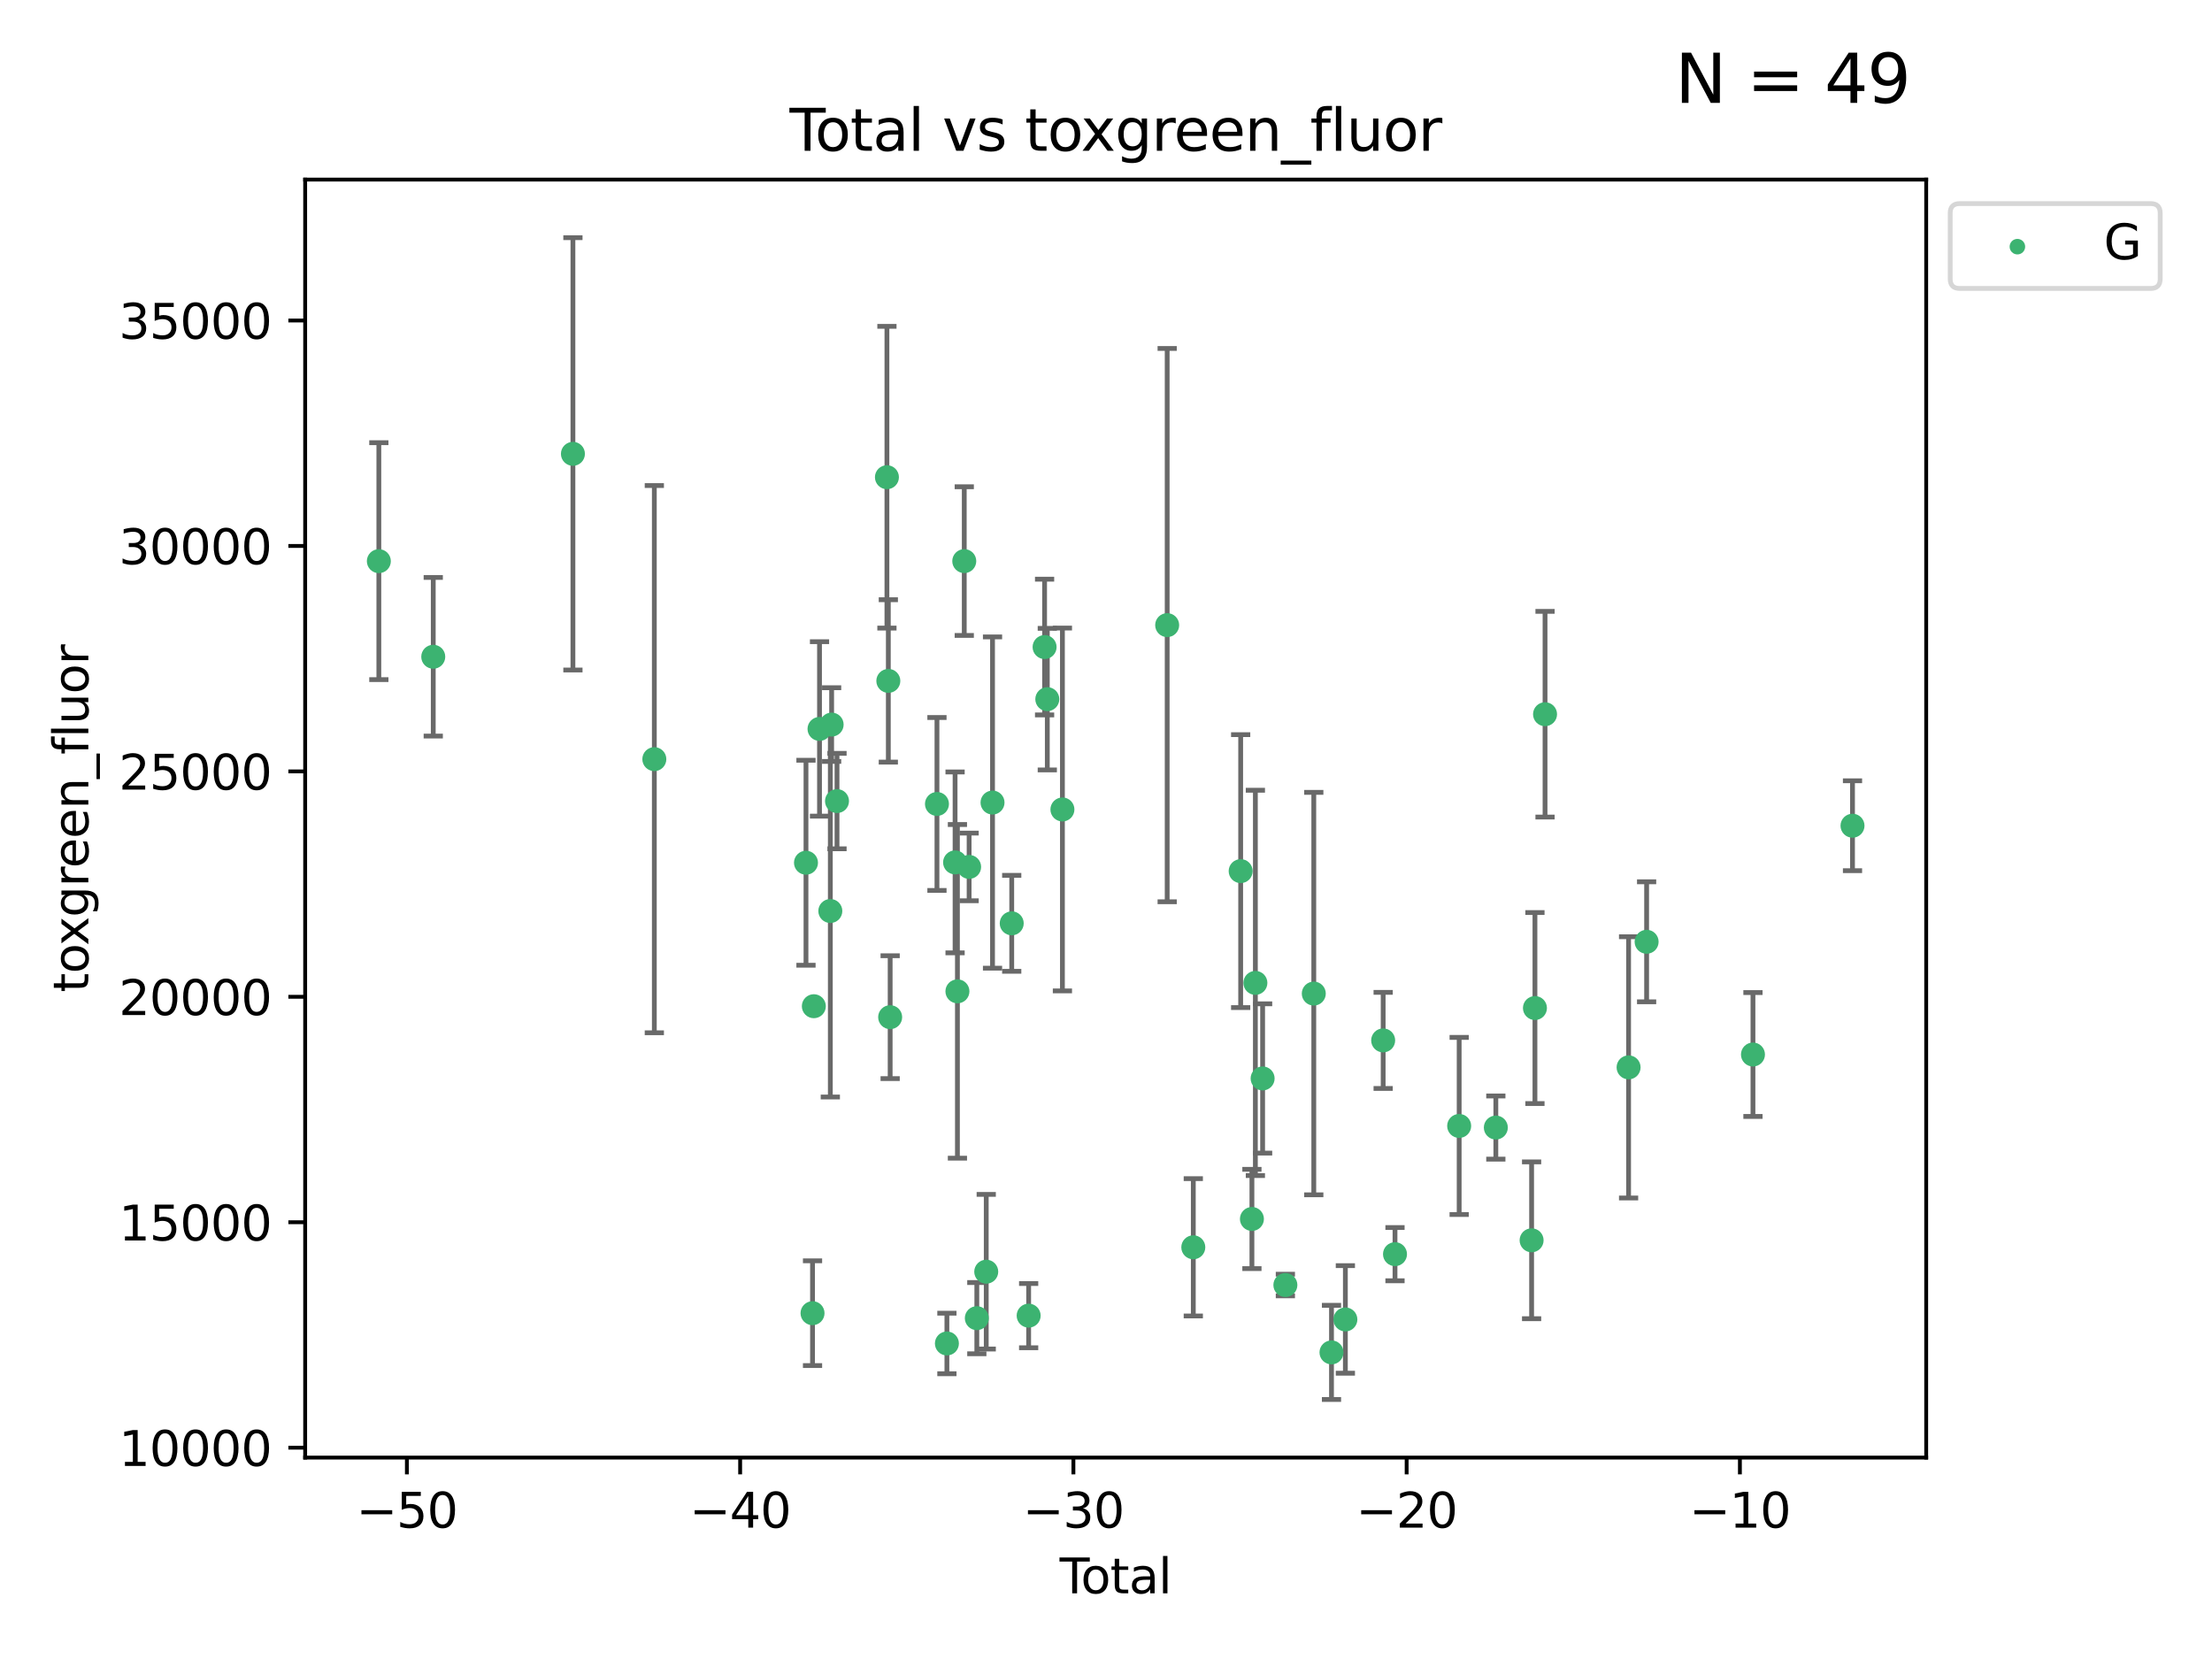 <?xml version="1.0" encoding="utf-8" standalone="no"?>
<!DOCTYPE svg PUBLIC "-//W3C//DTD SVG 1.1//EN"
  "http://www.w3.org/Graphics/SVG/1.1/DTD/svg11.dtd">
<svg xmlns:xlink="http://www.w3.org/1999/xlink" width="460.8pt" height="345.6pt" viewBox="0 0 460.8 345.6" xmlns="http://www.w3.org/2000/svg" version="1.1">
 <defs>
  <style type="text/css">*{stroke-linejoin: round; stroke-linecap: butt}</style>
 </defs>
 <g id="figure_1">
  <g id="patch_1">
   <path d="M 0 345.6 
L 460.8 345.6 
L 460.8 0 
L 0 0 
z
" style="fill: #ffffff"/>
  </g>
  <g id="axes_1">
   <g id="patch_2">
    <path d="M 63.571 303.64 
L 401.26 303.64 
L 401.26 37.411 
L 63.571 37.411 
z
" style="fill: #ffffff"/>
   </g>
   <g id="PathCollection_1">
    <defs>
     <path id="macaab0a889" d="M 0 1.118 
C 0.297 1.118 0.581 1 0.791 0.791 
C 1 0.581 1.118 0.297 1.118 0 
C 1.118 -0.297 1 -0.581 0.791 -0.791 
C 0.581 -1 0.297 -1.118 0 -1.118 
C -0.297 -1.118 -0.581 -1 -0.791 -0.791 
C -1 -0.581 -1.118 -0.297 -1.118 0 
C -1.118 0.297 -1 0.581 -0.791 0.791 
C -0.581 1 -0.297 1.118 0 1.118 
z
" style="stroke: #3cb371"/>
    </defs>
    <g clip-path="url(#p0c67e38463)">
     <use xlink:href="#macaab0a889" x="78.921" y="116.899" style="fill: #3cb371; stroke: #3cb371"/>
     <use xlink:href="#macaab0a889" x="90.255" y="136.814" style="fill: #3cb371; stroke: #3cb371"/>
     <use xlink:href="#macaab0a889" x="119.35" y="94.542" style="fill: #3cb371; stroke: #3cb371"/>
     <use xlink:href="#macaab0a889" x="136.309" y="158.144" style="fill: #3cb371; stroke: #3cb371"/>
     <use xlink:href="#macaab0a889" x="167.902" y="179.722" style="fill: #3cb371; stroke: #3cb371"/>
     <use xlink:href="#macaab0a889" x="169.265" y="273.561" style="fill: #3cb371; stroke: #3cb371"/>
     <use xlink:href="#macaab0a889" x="169.538" y="209.612" style="fill: #3cb371; stroke: #3cb371"/>
     <use xlink:href="#macaab0a889" x="170.721" y="151.848" style="fill: #3cb371; stroke: #3cb371"/>
     <use xlink:href="#macaab0a889" x="172.971" y="189.78" style="fill: #3cb371; stroke: #3cb371"/>
     <use xlink:href="#macaab0a889" x="173.244" y="150.945" style="fill: #3cb371; stroke: #3cb371"/>
     <use xlink:href="#macaab0a889" x="174.365" y="166.879" style="fill: #3cb371; stroke: #3cb371"/>
     <use xlink:href="#macaab0a889" x="184.763" y="99.411" style="fill: #3cb371; stroke: #3cb371"/>
     <use xlink:href="#macaab0a889" x="185.056" y="141.845" style="fill: #3cb371; stroke: #3cb371"/>
     <use xlink:href="#macaab0a889" x="185.436" y="211.895" style="fill: #3cb371; stroke: #3cb371"/>
     <use xlink:href="#macaab0a889" x="195.186" y="167.48" style="fill: #3cb371; stroke: #3cb371"/>
     <use xlink:href="#macaab0a889" x="197.257" y="279.869" style="fill: #3cb371; stroke: #3cb371"/>
     <use xlink:href="#macaab0a889" x="198.96" y="179.653" style="fill: #3cb371; stroke: #3cb371"/>
     <use xlink:href="#macaab0a889" x="199.45" y="206.514" style="fill: #3cb371; stroke: #3cb371"/>
     <use xlink:href="#macaab0a889" x="200.874" y="116.889" style="fill: #3cb371; stroke: #3cb371"/>
     <use xlink:href="#macaab0a889" x="201.885" y="180.594" style="fill: #3cb371; stroke: #3cb371"/>
     <use xlink:href="#macaab0a889" x="203.49" y="274.596" style="fill: #3cb371; stroke: #3cb371"/>
     <use xlink:href="#macaab0a889" x="205.451" y="264.919" style="fill: #3cb371; stroke: #3cb371"/>
     <use xlink:href="#macaab0a889" x="206.761" y="167.187" style="fill: #3cb371; stroke: #3cb371"/>
     <use xlink:href="#macaab0a889" x="210.761" y="192.347" style="fill: #3cb371; stroke: #3cb371"/>
     <use xlink:href="#macaab0a889" x="214.287" y="274.072" style="fill: #3cb371; stroke: #3cb371"/>
     <use xlink:href="#macaab0a889" x="217.607" y="134.792" style="fill: #3cb371; stroke: #3cb371"/>
     <use xlink:href="#macaab0a889" x="218.173" y="145.647" style="fill: #3cb371; stroke: #3cb371"/>
     <use xlink:href="#macaab0a889" x="221.321" y="168.626" style="fill: #3cb371; stroke: #3cb371"/>
     <use xlink:href="#macaab0a889" x="243.144" y="130.224" style="fill: #3cb371; stroke: #3cb371"/>
     <use xlink:href="#macaab0a889" x="248.587" y="259.833" style="fill: #3cb371; stroke: #3cb371"/>
     <use xlink:href="#macaab0a889" x="258.454" y="181.47" style="fill: #3cb371; stroke: #3cb371"/>
     <use xlink:href="#macaab0a889" x="260.798" y="253.934" style="fill: #3cb371; stroke: #3cb371"/>
     <use xlink:href="#macaab0a889" x="261.519" y="204.756" style="fill: #3cb371; stroke: #3cb371"/>
     <use xlink:href="#macaab0a889" x="263.027" y="224.66" style="fill: #3cb371; stroke: #3cb371"/>
     <use xlink:href="#macaab0a889" x="267.767" y="267.696" style="fill: #3cb371; stroke: #3cb371"/>
     <use xlink:href="#macaab0a889" x="273.686" y="206.981" style="fill: #3cb371; stroke: #3cb371"/>
     <use xlink:href="#macaab0a889" x="277.374" y="281.73" style="fill: #3cb371; stroke: #3cb371"/>
     <use xlink:href="#macaab0a889" x="280.265" y="274.864" style="fill: #3cb371; stroke: #3cb371"/>
     <use xlink:href="#macaab0a889" x="288.138" y="216.733" style="fill: #3cb371; stroke: #3cb371"/>
     <use xlink:href="#macaab0a889" x="290.604" y="261.263" style="fill: #3cb371; stroke: #3cb371"/>
     <use xlink:href="#macaab0a889" x="303.971" y="234.556" style="fill: #3cb371; stroke: #3cb371"/>
     <use xlink:href="#macaab0a889" x="311.61" y="234.891" style="fill: #3cb371; stroke: #3cb371"/>
     <use xlink:href="#macaab0a889" x="319.061" y="258.378" style="fill: #3cb371; stroke: #3cb371"/>
     <use xlink:href="#macaab0a889" x="319.757" y="209.993" style="fill: #3cb371; stroke: #3cb371"/>
     <use xlink:href="#macaab0a889" x="321.86" y="148.784" style="fill: #3cb371; stroke: #3cb371"/>
     <use xlink:href="#macaab0a889" x="339.265" y="222.351" style="fill: #3cb371; stroke: #3cb371"/>
     <use xlink:href="#macaab0a889" x="343.02" y="196.191" style="fill: #3cb371; stroke: #3cb371"/>
     <use xlink:href="#macaab0a889" x="365.174" y="219.674" style="fill: #3cb371; stroke: #3cb371"/>
     <use xlink:href="#macaab0a889" x="385.911" y="172.012" style="fill: #3cb371; stroke: #3cb371"/>
    </g>
   </g>
   <g id="matplotlib.axis_1">
    <g id="xtick_1">
     <g id="line2d_1">
      <defs>
       <path id="m295e59f028" d="M 0 0 
L 0 3.5 
" style="stroke: #000000; stroke-width: 0.8"/>
      </defs>
      <g>
       <use xlink:href="#m295e59f028" x="84.763" y="303.64" style="stroke: #000000; stroke-width: 0.8"/>
      </g>
     </g>
     <g id="text_1">
      <!-- −50 -->
      <g transform="translate(74.211 318.238)scale(0.1 -0.1)">
       <defs>
        <path id="DejaVuSans-2212" d="M 678 2272 
L 4684 2272 
L 4684 1741 
L 678 1741 
L 678 2272 
z
" transform="scale(0.016)"/>
        <path id="DejaVuSans-35" d="M 691 4666 
L 3169 4666 
L 3169 4134 
L 1269 4134 
L 1269 2991 
Q 1406 3038 1543 3061 
Q 1681 3084 1819 3084 
Q 2600 3084 3056 2656 
Q 3513 2228 3513 1497 
Q 3513 744 3044 326 
Q 2575 -91 1722 -91 
Q 1428 -91 1123 -41 
Q 819 9 494 109 
L 494 744 
Q 775 591 1075 516 
Q 1375 441 1709 441 
Q 2250 441 2565 725 
Q 2881 1009 2881 1497 
Q 2881 1984 2565 2268 
Q 2250 2553 1709 2553 
Q 1456 2553 1204 2497 
Q 953 2441 691 2322 
L 691 4666 
z
" transform="scale(0.016)"/>
        <path id="DejaVuSans-30" d="M 2034 4250 
Q 1547 4250 1301 3770 
Q 1056 3291 1056 2328 
Q 1056 1369 1301 889 
Q 1547 409 2034 409 
Q 2525 409 2770 889 
Q 3016 1369 3016 2328 
Q 3016 3291 2770 3770 
Q 2525 4250 2034 4250 
z
M 2034 4750 
Q 2819 4750 3233 4129 
Q 3647 3509 3647 2328 
Q 3647 1150 3233 529 
Q 2819 -91 2034 -91 
Q 1250 -91 836 529 
Q 422 1150 422 2328 
Q 422 3509 836 4129 
Q 1250 4750 2034 4750 
z
" transform="scale(0.016)"/>
       </defs>
       <use xlink:href="#DejaVuSans-2212"/>
       <use xlink:href="#DejaVuSans-35" x="83.789"/>
       <use xlink:href="#DejaVuSans-30" x="147.412"/>
      </g>
     </g>
    </g>
    <g id="xtick_2">
     <g id="line2d_2">
      <g>
       <use xlink:href="#m295e59f028" x="154.186" y="303.64" style="stroke: #000000; stroke-width: 0.8"/>
      </g>
     </g>
     <g id="text_2">
      <!-- −40 -->
      <g transform="translate(143.633 318.238)scale(0.1 -0.1)">
       <defs>
        <path id="DejaVuSans-34" d="M 2419 4116 
L 825 1625 
L 2419 1625 
L 2419 4116 
z
M 2253 4666 
L 3047 4666 
L 3047 1625 
L 3713 1625 
L 3713 1100 
L 3047 1100 
L 3047 0 
L 2419 0 
L 2419 1100 
L 313 1100 
L 313 1709 
L 2253 4666 
z
" transform="scale(0.016)"/>
       </defs>
       <use xlink:href="#DejaVuSans-2212"/>
       <use xlink:href="#DejaVuSans-34" x="83.789"/>
       <use xlink:href="#DejaVuSans-30" x="147.412"/>
      </g>
     </g>
    </g>
    <g id="xtick_3">
     <g id="line2d_3">
      <g>
       <use xlink:href="#m295e59f028" x="223.608" y="303.64" style="stroke: #000000; stroke-width: 0.8"/>
      </g>
     </g>
     <g id="text_3">
      <!-- −30 -->
      <g transform="translate(213.056 318.238)scale(0.1 -0.1)">
       <defs>
        <path id="DejaVuSans-33" d="M 2597 2516 
Q 3050 2419 3304 2112 
Q 3559 1806 3559 1356 
Q 3559 666 3084 287 
Q 2609 -91 1734 -91 
Q 1441 -91 1130 -33 
Q 819 25 488 141 
L 488 750 
Q 750 597 1062 519 
Q 1375 441 1716 441 
Q 2309 441 2620 675 
Q 2931 909 2931 1356 
Q 2931 1769 2642 2001 
Q 2353 2234 1838 2234 
L 1294 2234 
L 1294 2753 
L 1863 2753 
Q 2328 2753 2575 2939 
Q 2822 3125 2822 3475 
Q 2822 3834 2567 4026 
Q 2313 4219 1838 4219 
Q 1578 4219 1281 4162 
Q 984 4106 628 3988 
L 628 4550 
Q 988 4650 1302 4700 
Q 1616 4750 1894 4750 
Q 2613 4750 3031 4423 
Q 3450 4097 3450 3541 
Q 3450 3153 3228 2886 
Q 3006 2619 2597 2516 
z
" transform="scale(0.016)"/>
       </defs>
       <use xlink:href="#DejaVuSans-2212"/>
       <use xlink:href="#DejaVuSans-33" x="83.789"/>
       <use xlink:href="#DejaVuSans-30" x="147.412"/>
      </g>
     </g>
    </g>
    <g id="xtick_4">
     <g id="line2d_4">
      <g>
       <use xlink:href="#m295e59f028" x="293.031" y="303.64" style="stroke: #000000; stroke-width: 0.8"/>
      </g>
     </g>
     <g id="text_4">
      <!-- −20 -->
      <g transform="translate(282.478 318.238)scale(0.1 -0.1)">
       <defs>
        <path id="DejaVuSans-32" d="M 1228 531 
L 3431 531 
L 3431 0 
L 469 0 
L 469 531 
Q 828 903 1448 1529 
Q 2069 2156 2228 2338 
Q 2531 2678 2651 2914 
Q 2772 3150 2772 3378 
Q 2772 3750 2511 3984 
Q 2250 4219 1831 4219 
Q 1534 4219 1204 4116 
Q 875 4013 500 3803 
L 500 4441 
Q 881 4594 1212 4672 
Q 1544 4750 1819 4750 
Q 2544 4750 2975 4387 
Q 3406 4025 3406 3419 
Q 3406 3131 3298 2873 
Q 3191 2616 2906 2266 
Q 2828 2175 2409 1742 
Q 1991 1309 1228 531 
z
" transform="scale(0.016)"/>
       </defs>
       <use xlink:href="#DejaVuSans-2212"/>
       <use xlink:href="#DejaVuSans-32" x="83.789"/>
       <use xlink:href="#DejaVuSans-30" x="147.412"/>
      </g>
     </g>
    </g>
    <g id="xtick_5">
     <g id="line2d_5">
      <g>
       <use xlink:href="#m295e59f028" x="362.453" y="303.64" style="stroke: #000000; stroke-width: 0.8"/>
      </g>
     </g>
     <g id="text_5">
      <!-- −10 -->
      <g transform="translate(351.901 318.238)scale(0.1 -0.1)">
       <defs>
        <path id="DejaVuSans-31" d="M 794 531 
L 1825 531 
L 1825 4091 
L 703 3866 
L 703 4441 
L 1819 4666 
L 2450 4666 
L 2450 531 
L 3481 531 
L 3481 0 
L 794 0 
L 794 531 
z
" transform="scale(0.016)"/>
       </defs>
       <use xlink:href="#DejaVuSans-2212"/>
       <use xlink:href="#DejaVuSans-31" x="83.789"/>
       <use xlink:href="#DejaVuSans-30" x="147.412"/>
      </g>
     </g>
    </g>
    <g id="text_6">
     <!-- Total -->
     <g transform="translate(220.739 331.917)scale(0.1 -0.1)">
      <defs>
       <path id="DejaVuSans-54" d="M -19 4666 
L 3928 4666 
L 3928 4134 
L 2272 4134 
L 2272 0 
L 1638 0 
L 1638 4134 
L -19 4134 
L -19 4666 
z
" transform="scale(0.016)"/>
       <path id="DejaVuSans-6f" d="M 1959 3097 
Q 1497 3097 1228 2736 
Q 959 2375 959 1747 
Q 959 1119 1226 758 
Q 1494 397 1959 397 
Q 2419 397 2687 759 
Q 2956 1122 2956 1747 
Q 2956 2369 2687 2733 
Q 2419 3097 1959 3097 
z
M 1959 3584 
Q 2709 3584 3137 3096 
Q 3566 2609 3566 1747 
Q 3566 888 3137 398 
Q 2709 -91 1959 -91 
Q 1206 -91 779 398 
Q 353 888 353 1747 
Q 353 2609 779 3096 
Q 1206 3584 1959 3584 
z
" transform="scale(0.016)"/>
       <path id="DejaVuSans-74" d="M 1172 4494 
L 1172 3500 
L 2356 3500 
L 2356 3053 
L 1172 3053 
L 1172 1153 
Q 1172 725 1289 603 
Q 1406 481 1766 481 
L 2356 481 
L 2356 0 
L 1766 0 
Q 1100 0 847 248 
Q 594 497 594 1153 
L 594 3053 
L 172 3053 
L 172 3500 
L 594 3500 
L 594 4494 
L 1172 4494 
z
" transform="scale(0.016)"/>
       <path id="DejaVuSans-61" d="M 2194 1759 
Q 1497 1759 1228 1600 
Q 959 1441 959 1056 
Q 959 750 1161 570 
Q 1363 391 1709 391 
Q 2188 391 2477 730 
Q 2766 1069 2766 1631 
L 2766 1759 
L 2194 1759 
z
M 3341 1997 
L 3341 0 
L 2766 0 
L 2766 531 
Q 2569 213 2275 61 
Q 1981 -91 1556 -91 
Q 1019 -91 701 211 
Q 384 513 384 1019 
Q 384 1609 779 1909 
Q 1175 2209 1959 2209 
L 2766 2209 
L 2766 2266 
Q 2766 2663 2505 2880 
Q 2244 3097 1772 3097 
Q 1472 3097 1187 3025 
Q 903 2953 641 2809 
L 641 3341 
Q 956 3463 1253 3523 
Q 1550 3584 1831 3584 
Q 2591 3584 2966 3190 
Q 3341 2797 3341 1997 
z
" transform="scale(0.016)"/>
       <path id="DejaVuSans-6c" d="M 603 4863 
L 1178 4863 
L 1178 0 
L 603 0 
L 603 4863 
z
" transform="scale(0.016)"/>
      </defs>
      <use xlink:href="#DejaVuSans-54"/>
      <use xlink:href="#DejaVuSans-6f" x="44.084"/>
      <use xlink:href="#DejaVuSans-74" x="105.266"/>
      <use xlink:href="#DejaVuSans-61" x="144.475"/>
      <use xlink:href="#DejaVuSans-6c" x="205.754"/>
     </g>
    </g>
   </g>
   <g id="matplotlib.axis_2">
    <g id="ytick_1">
     <g id="line2d_6">
      <defs>
       <path id="m4274d970c7" d="M 0 0 
L -3.5 0 
" style="stroke: #000000; stroke-width: 0.8"/>
      </defs>
      <g>
       <use xlink:href="#m4274d970c7" x="63.571" y="301.578" style="stroke: #000000; stroke-width: 0.8"/>
      </g>
     </g>
     <g id="text_7">
      <!-- 10000 -->
      <g transform="translate(24.759 305.377)scale(0.1 -0.1)">
       <use xlink:href="#DejaVuSans-31"/>
       <use xlink:href="#DejaVuSans-30" x="63.623"/>
       <use xlink:href="#DejaVuSans-30" x="127.246"/>
       <use xlink:href="#DejaVuSans-30" x="190.869"/>
       <use xlink:href="#DejaVuSans-30" x="254.492"/>
      </g>
     </g>
    </g>
    <g id="ytick_2">
     <g id="line2d_7">
      <g>
       <use xlink:href="#m4274d970c7" x="63.571" y="254.616" style="stroke: #000000; stroke-width: 0.8"/>
      </g>
     </g>
     <g id="text_8">
      <!-- 15000 -->
      <g transform="translate(24.759 258.415)scale(0.1 -0.1)">
       <use xlink:href="#DejaVuSans-31"/>
       <use xlink:href="#DejaVuSans-35" x="63.623"/>
       <use xlink:href="#DejaVuSans-30" x="127.246"/>
       <use xlink:href="#DejaVuSans-30" x="190.869"/>
       <use xlink:href="#DejaVuSans-30" x="254.492"/>
      </g>
     </g>
    </g>
    <g id="ytick_3">
     <g id="line2d_8">
      <g>
       <use xlink:href="#m4274d970c7" x="63.571" y="207.654" style="stroke: #000000; stroke-width: 0.8"/>
      </g>
     </g>
     <g id="text_9">
      <!-- 20000 -->
      <g transform="translate(24.759 211.453)scale(0.1 -0.1)">
       <use xlink:href="#DejaVuSans-32"/>
       <use xlink:href="#DejaVuSans-30" x="63.623"/>
       <use xlink:href="#DejaVuSans-30" x="127.246"/>
       <use xlink:href="#DejaVuSans-30" x="190.869"/>
       <use xlink:href="#DejaVuSans-30" x="254.492"/>
      </g>
     </g>
    </g>
    <g id="ytick_4">
     <g id="line2d_9">
      <g>
       <use xlink:href="#m4274d970c7" x="63.571" y="160.692" style="stroke: #000000; stroke-width: 0.8"/>
      </g>
     </g>
     <g id="text_10">
      <!-- 25000 -->
      <g transform="translate(24.759 164.491)scale(0.1 -0.1)">
       <use xlink:href="#DejaVuSans-32"/>
       <use xlink:href="#DejaVuSans-35" x="63.623"/>
       <use xlink:href="#DejaVuSans-30" x="127.246"/>
       <use xlink:href="#DejaVuSans-30" x="190.869"/>
       <use xlink:href="#DejaVuSans-30" x="254.492"/>
      </g>
     </g>
    </g>
    <g id="ytick_5">
     <g id="line2d_10">
      <g>
       <use xlink:href="#m4274d970c7" x="63.571" y="113.729" style="stroke: #000000; stroke-width: 0.8"/>
      </g>
     </g>
     <g id="text_11">
      <!-- 30000 -->
      <g transform="translate(24.759 117.529)scale(0.1 -0.1)">
       <use xlink:href="#DejaVuSans-33"/>
       <use xlink:href="#DejaVuSans-30" x="63.623"/>
       <use xlink:href="#DejaVuSans-30" x="127.246"/>
       <use xlink:href="#DejaVuSans-30" x="190.869"/>
       <use xlink:href="#DejaVuSans-30" x="254.492"/>
      </g>
     </g>
    </g>
    <g id="ytick_6">
     <g id="line2d_11">
      <g>
       <use xlink:href="#m4274d970c7" x="63.571" y="66.767" style="stroke: #000000; stroke-width: 0.8"/>
      </g>
     </g>
     <g id="text_12">
      <!-- 35000 -->
      <g transform="translate(24.759 70.567)scale(0.1 -0.1)">
       <use xlink:href="#DejaVuSans-33"/>
       <use xlink:href="#DejaVuSans-35" x="63.623"/>
       <use xlink:href="#DejaVuSans-30" x="127.246"/>
       <use xlink:href="#DejaVuSans-30" x="190.869"/>
       <use xlink:href="#DejaVuSans-30" x="254.492"/>
      </g>
     </g>
    </g>
    <g id="text_13">
     <!-- toxgreen_fluor -->
     <g transform="translate(18.401 206.72)rotate(-90)scale(0.1 -0.1)">
      <defs>
       <path id="DejaVuSans-78" d="M 3513 3500 
L 2247 1797 
L 3578 0 
L 2900 0 
L 1881 1375 
L 863 0 
L 184 0 
L 1544 1831 
L 300 3500 
L 978 3500 
L 1906 2253 
L 2834 3500 
L 3513 3500 
z
" transform="scale(0.016)"/>
       <path id="DejaVuSans-67" d="M 2906 1791 
Q 2906 2416 2648 2759 
Q 2391 3103 1925 3103 
Q 1463 3103 1205 2759 
Q 947 2416 947 1791 
Q 947 1169 1205 825 
Q 1463 481 1925 481 
Q 2391 481 2648 825 
Q 2906 1169 2906 1791 
z
M 3481 434 
Q 3481 -459 3084 -895 
Q 2688 -1331 1869 -1331 
Q 1566 -1331 1297 -1286 
Q 1028 -1241 775 -1147 
L 775 -588 
Q 1028 -725 1275 -790 
Q 1522 -856 1778 -856 
Q 2344 -856 2625 -561 
Q 2906 -266 2906 331 
L 2906 616 
Q 2728 306 2450 153 
Q 2172 0 1784 0 
Q 1141 0 747 490 
Q 353 981 353 1791 
Q 353 2603 747 3093 
Q 1141 3584 1784 3584 
Q 2172 3584 2450 3431 
Q 2728 3278 2906 2969 
L 2906 3500 
L 3481 3500 
L 3481 434 
z
" transform="scale(0.016)"/>
       <path id="DejaVuSans-72" d="M 2631 2963 
Q 2534 3019 2420 3045 
Q 2306 3072 2169 3072 
Q 1681 3072 1420 2755 
Q 1159 2438 1159 1844 
L 1159 0 
L 581 0 
L 581 3500 
L 1159 3500 
L 1159 2956 
Q 1341 3275 1631 3429 
Q 1922 3584 2338 3584 
Q 2397 3584 2469 3576 
Q 2541 3569 2628 3553 
L 2631 2963 
z
" transform="scale(0.016)"/>
       <path id="DejaVuSans-65" d="M 3597 1894 
L 3597 1613 
L 953 1613 
Q 991 1019 1311 708 
Q 1631 397 2203 397 
Q 2534 397 2845 478 
Q 3156 559 3463 722 
L 3463 178 
Q 3153 47 2828 -22 
Q 2503 -91 2169 -91 
Q 1331 -91 842 396 
Q 353 884 353 1716 
Q 353 2575 817 3079 
Q 1281 3584 2069 3584 
Q 2775 3584 3186 3129 
Q 3597 2675 3597 1894 
z
M 3022 2063 
Q 3016 2534 2758 2815 
Q 2500 3097 2075 3097 
Q 1594 3097 1305 2825 
Q 1016 2553 972 2059 
L 3022 2063 
z
" transform="scale(0.016)"/>
       <path id="DejaVuSans-6e" d="M 3513 2113 
L 3513 0 
L 2938 0 
L 2938 2094 
Q 2938 2591 2744 2837 
Q 2550 3084 2163 3084 
Q 1697 3084 1428 2787 
Q 1159 2491 1159 1978 
L 1159 0 
L 581 0 
L 581 3500 
L 1159 3500 
L 1159 2956 
Q 1366 3272 1645 3428 
Q 1925 3584 2291 3584 
Q 2894 3584 3203 3211 
Q 3513 2838 3513 2113 
z
" transform="scale(0.016)"/>
       <path id="DejaVuSans-5f" d="M 3263 -1063 
L 3263 -1509 
L -63 -1509 
L -63 -1063 
L 3263 -1063 
z
" transform="scale(0.016)"/>
       <path id="DejaVuSans-66" d="M 2375 4863 
L 2375 4384 
L 1825 4384 
Q 1516 4384 1395 4259 
Q 1275 4134 1275 3809 
L 1275 3500 
L 2222 3500 
L 2222 3053 
L 1275 3053 
L 1275 0 
L 697 0 
L 697 3053 
L 147 3053 
L 147 3500 
L 697 3500 
L 697 3744 
Q 697 4328 969 4595 
Q 1241 4863 1831 4863 
L 2375 4863 
z
" transform="scale(0.016)"/>
       <path id="DejaVuSans-75" d="M 544 1381 
L 544 3500 
L 1119 3500 
L 1119 1403 
Q 1119 906 1312 657 
Q 1506 409 1894 409 
Q 2359 409 2629 706 
Q 2900 1003 2900 1516 
L 2900 3500 
L 3475 3500 
L 3475 0 
L 2900 0 
L 2900 538 
Q 2691 219 2414 64 
Q 2138 -91 1772 -91 
Q 1169 -91 856 284 
Q 544 659 544 1381 
z
M 1991 3584 
L 1991 3584 
z
" transform="scale(0.016)"/>
      </defs>
      <use xlink:href="#DejaVuSans-74"/>
      <use xlink:href="#DejaVuSans-6f" x="39.209"/>
      <use xlink:href="#DejaVuSans-78" x="97.266"/>
      <use xlink:href="#DejaVuSans-67" x="156.445"/>
      <use xlink:href="#DejaVuSans-72" x="219.922"/>
      <use xlink:href="#DejaVuSans-65" x="258.785"/>
      <use xlink:href="#DejaVuSans-65" x="320.309"/>
      <use xlink:href="#DejaVuSans-6e" x="381.832"/>
      <use xlink:href="#DejaVuSans-5f" x="445.211"/>
      <use xlink:href="#DejaVuSans-66" x="495.211"/>
      <use xlink:href="#DejaVuSans-6c" x="530.416"/>
      <use xlink:href="#DejaVuSans-75" x="558.199"/>
      <use xlink:href="#DejaVuSans-6f" x="621.578"/>
      <use xlink:href="#DejaVuSans-72" x="682.76"/>
     </g>
    </g>
   </g>
   <g id="LineCollection_1">
    <path d="M 78.921 141.575 
L 78.921 92.223 
" clip-path="url(#p0c67e38463)" style="fill: none; stroke: #696969"/>
    <path d="M 90.255 153.333 
L 90.255 120.296 
" clip-path="url(#p0c67e38463)" style="fill: none; stroke: #696969"/>
    <path d="M 119.35 139.571 
L 119.35 49.513 
" clip-path="url(#p0c67e38463)" style="fill: none; stroke: #696969"/>
    <path d="M 136.309 215.141 
L 136.309 101.147 
" clip-path="url(#p0c67e38463)" style="fill: none; stroke: #696969"/>
    <path d="M 167.902 201.075 
L 167.902 158.37 
" clip-path="url(#p0c67e38463)" style="fill: none; stroke: #696969"/>
    <path d="M 169.265 284.47 
L 169.265 262.652 
" clip-path="url(#p0c67e38463)" style="fill: none; stroke: #696969"/>
    <path d="M 169.538 210.254 
L 169.538 208.971 
" clip-path="url(#p0c67e38463)" style="fill: none; stroke: #696969"/>
    <path d="M 170.721 170.018 
L 170.721 133.678 
" clip-path="url(#p0c67e38463)" style="fill: none; stroke: #696969"/>
    <path d="M 172.971 228.527 
L 172.971 151.033 
" clip-path="url(#p0c67e38463)" style="fill: none; stroke: #696969"/>
    <path d="M 173.244 158.623 
L 173.244 143.267 
" clip-path="url(#p0c67e38463)" style="fill: none; stroke: #696969"/>
    <path d="M 174.365 176.822 
L 174.365 156.936 
" clip-path="url(#p0c67e38463)" style="fill: none; stroke: #696969"/>
    <path d="M 184.763 130.843 
L 184.763 67.98 
" clip-path="url(#p0c67e38463)" style="fill: none; stroke: #696969"/>
    <path d="M 185.056 158.76 
L 185.056 124.93 
" clip-path="url(#p0c67e38463)" style="fill: none; stroke: #696969"/>
    <path d="M 185.436 224.693 
L 185.436 199.098 
" clip-path="url(#p0c67e38463)" style="fill: none; stroke: #696969"/>
    <path d="M 195.186 185.49 
L 195.186 149.47 
" clip-path="url(#p0c67e38463)" style="fill: none; stroke: #696969"/>
    <path d="M 197.257 286.174 
L 197.257 273.563 
" clip-path="url(#p0c67e38463)" style="fill: none; stroke: #696969"/>
    <path d="M 198.96 198.492 
L 198.96 160.814 
" clip-path="url(#p0c67e38463)" style="fill: none; stroke: #696969"/>
    <path d="M 199.45 241.269 
L 199.45 171.76 
" clip-path="url(#p0c67e38463)" style="fill: none; stroke: #696969"/>
    <path d="M 200.874 132.376 
L 200.874 101.402 
" clip-path="url(#p0c67e38463)" style="fill: none; stroke: #696969"/>
    <path d="M 201.885 187.642 
L 201.885 173.546 
" clip-path="url(#p0c67e38463)" style="fill: none; stroke: #696969"/>
    <path d="M 203.49 282.014 
L 203.49 267.178 
" clip-path="url(#p0c67e38463)" style="fill: none; stroke: #696969"/>
    <path d="M 205.451 281.027 
L 205.451 248.811 
" clip-path="url(#p0c67e38463)" style="fill: none; stroke: #696969"/>
    <path d="M 206.761 201.691 
L 206.761 132.683 
" clip-path="url(#p0c67e38463)" style="fill: none; stroke: #696969"/>
    <path d="M 210.761 202.342 
L 210.761 182.353 
" clip-path="url(#p0c67e38463)" style="fill: none; stroke: #696969"/>
    <path d="M 214.287 280.762 
L 214.287 267.382 
" clip-path="url(#p0c67e38463)" style="fill: none; stroke: #696969"/>
    <path d="M 217.607 148.931 
L 217.607 120.654 
" clip-path="url(#p0c67e38463)" style="fill: none; stroke: #696969"/>
    <path d="M 218.173 160.393 
L 218.173 130.902 
" clip-path="url(#p0c67e38463)" style="fill: none; stroke: #696969"/>
    <path d="M 221.321 206.42 
L 221.321 130.833 
" clip-path="url(#p0c67e38463)" style="fill: none; stroke: #696969"/>
    <path d="M 243.144 187.853 
L 243.144 72.595 
" clip-path="url(#p0c67e38463)" style="fill: none; stroke: #696969"/>
    <path d="M 248.587 274.137 
L 248.587 245.529 
" clip-path="url(#p0c67e38463)" style="fill: none; stroke: #696969"/>
    <path d="M 258.454 209.899 
L 258.454 153.04 
" clip-path="url(#p0c67e38463)" style="fill: none; stroke: #696969"/>
    <path d="M 260.798 264.274 
L 260.798 243.594 
" clip-path="url(#p0c67e38463)" style="fill: none; stroke: #696969"/>
    <path d="M 261.519 244.888 
L 261.519 164.624 
" clip-path="url(#p0c67e38463)" style="fill: none; stroke: #696969"/>
    <path d="M 263.027 240.212 
L 263.027 209.108 
" clip-path="url(#p0c67e38463)" style="fill: none; stroke: #696969"/>
    <path d="M 267.767 269.949 
L 267.767 265.442 
" clip-path="url(#p0c67e38463)" style="fill: none; stroke: #696969"/>
    <path d="M 273.686 248.897 
L 273.686 165.065 
" clip-path="url(#p0c67e38463)" style="fill: none; stroke: #696969"/>
    <path d="M 277.374 291.539 
L 277.374 271.921 
" clip-path="url(#p0c67e38463)" style="fill: none; stroke: #696969"/>
    <path d="M 280.265 286.066 
L 280.265 263.661 
" clip-path="url(#p0c67e38463)" style="fill: none; stroke: #696969"/>
    <path d="M 288.138 226.742 
L 288.138 206.724 
" clip-path="url(#p0c67e38463)" style="fill: none; stroke: #696969"/>
    <path d="M 290.604 266.808 
L 290.604 255.718 
" clip-path="url(#p0c67e38463)" style="fill: none; stroke: #696969"/>
    <path d="M 303.971 253.002 
L 303.971 216.111 
" clip-path="url(#p0c67e38463)" style="fill: none; stroke: #696969"/>
    <path d="M 311.61 241.471 
L 311.61 228.312 
" clip-path="url(#p0c67e38463)" style="fill: none; stroke: #696969"/>
    <path d="M 319.061 274.712 
L 319.061 242.044 
" clip-path="url(#p0c67e38463)" style="fill: none; stroke: #696969"/>
    <path d="M 319.757 229.887 
L 319.757 190.098 
" clip-path="url(#p0c67e38463)" style="fill: none; stroke: #696969"/>
    <path d="M 321.86 170.205 
L 321.86 127.362 
" clip-path="url(#p0c67e38463)" style="fill: none; stroke: #696969"/>
    <path d="M 339.265 249.566 
L 339.265 195.137 
" clip-path="url(#p0c67e38463)" style="fill: none; stroke: #696969"/>
    <path d="M 343.02 208.689 
L 343.02 183.693 
" clip-path="url(#p0c67e38463)" style="fill: none; stroke: #696969"/>
    <path d="M 365.174 232.575 
L 365.174 206.772 
" clip-path="url(#p0c67e38463)" style="fill: none; stroke: #696969"/>
    <path d="M 385.911 181.376 
L 385.911 162.649 
" clip-path="url(#p0c67e38463)" style="fill: none; stroke: #696969"/>
   </g>
   <g id="line2d_12">
    <defs>
     <path id="mc44cd57c07" d="M 2 0 
L -2 -0 
" style="stroke: #696969"/>
    </defs>
    <g clip-path="url(#p0c67e38463)">
     <use xlink:href="#mc44cd57c07" x="78.921" y="141.575" style="fill: #696969; stroke: #696969"/>
     <use xlink:href="#mc44cd57c07" x="90.255" y="153.333" style="fill: #696969; stroke: #696969"/>
     <use xlink:href="#mc44cd57c07" x="119.35" y="139.571" style="fill: #696969; stroke: #696969"/>
     <use xlink:href="#mc44cd57c07" x="136.309" y="215.141" style="fill: #696969; stroke: #696969"/>
     <use xlink:href="#mc44cd57c07" x="167.902" y="201.075" style="fill: #696969; stroke: #696969"/>
     <use xlink:href="#mc44cd57c07" x="169.265" y="284.47" style="fill: #696969; stroke: #696969"/>
     <use xlink:href="#mc44cd57c07" x="169.538" y="210.254" style="fill: #696969; stroke: #696969"/>
     <use xlink:href="#mc44cd57c07" x="170.721" y="170.018" style="fill: #696969; stroke: #696969"/>
     <use xlink:href="#mc44cd57c07" x="172.971" y="228.527" style="fill: #696969; stroke: #696969"/>
     <use xlink:href="#mc44cd57c07" x="173.244" y="158.623" style="fill: #696969; stroke: #696969"/>
     <use xlink:href="#mc44cd57c07" x="174.365" y="176.822" style="fill: #696969; stroke: #696969"/>
     <use xlink:href="#mc44cd57c07" x="184.763" y="130.843" style="fill: #696969; stroke: #696969"/>
     <use xlink:href="#mc44cd57c07" x="185.056" y="158.76" style="fill: #696969; stroke: #696969"/>
     <use xlink:href="#mc44cd57c07" x="185.436" y="224.693" style="fill: #696969; stroke: #696969"/>
     <use xlink:href="#mc44cd57c07" x="195.186" y="185.49" style="fill: #696969; stroke: #696969"/>
     <use xlink:href="#mc44cd57c07" x="197.257" y="286.174" style="fill: #696969; stroke: #696969"/>
     <use xlink:href="#mc44cd57c07" x="198.96" y="198.492" style="fill: #696969; stroke: #696969"/>
     <use xlink:href="#mc44cd57c07" x="199.45" y="241.269" style="fill: #696969; stroke: #696969"/>
     <use xlink:href="#mc44cd57c07" x="200.874" y="132.376" style="fill: #696969; stroke: #696969"/>
     <use xlink:href="#mc44cd57c07" x="201.885" y="187.642" style="fill: #696969; stroke: #696969"/>
     <use xlink:href="#mc44cd57c07" x="203.49" y="282.014" style="fill: #696969; stroke: #696969"/>
     <use xlink:href="#mc44cd57c07" x="205.451" y="281.027" style="fill: #696969; stroke: #696969"/>
     <use xlink:href="#mc44cd57c07" x="206.761" y="201.691" style="fill: #696969; stroke: #696969"/>
     <use xlink:href="#mc44cd57c07" x="210.761" y="202.342" style="fill: #696969; stroke: #696969"/>
     <use xlink:href="#mc44cd57c07" x="214.287" y="280.762" style="fill: #696969; stroke: #696969"/>
     <use xlink:href="#mc44cd57c07" x="217.607" y="148.931" style="fill: #696969; stroke: #696969"/>
     <use xlink:href="#mc44cd57c07" x="218.173" y="160.393" style="fill: #696969; stroke: #696969"/>
     <use xlink:href="#mc44cd57c07" x="221.321" y="206.42" style="fill: #696969; stroke: #696969"/>
     <use xlink:href="#mc44cd57c07" x="243.144" y="187.853" style="fill: #696969; stroke: #696969"/>
     <use xlink:href="#mc44cd57c07" x="248.587" y="274.137" style="fill: #696969; stroke: #696969"/>
     <use xlink:href="#mc44cd57c07" x="258.454" y="209.899" style="fill: #696969; stroke: #696969"/>
     <use xlink:href="#mc44cd57c07" x="260.798" y="264.274" style="fill: #696969; stroke: #696969"/>
     <use xlink:href="#mc44cd57c07" x="261.519" y="244.888" style="fill: #696969; stroke: #696969"/>
     <use xlink:href="#mc44cd57c07" x="263.027" y="240.212" style="fill: #696969; stroke: #696969"/>
     <use xlink:href="#mc44cd57c07" x="267.767" y="269.949" style="fill: #696969; stroke: #696969"/>
     <use xlink:href="#mc44cd57c07" x="273.686" y="248.897" style="fill: #696969; stroke: #696969"/>
     <use xlink:href="#mc44cd57c07" x="277.374" y="291.539" style="fill: #696969; stroke: #696969"/>
     <use xlink:href="#mc44cd57c07" x="280.265" y="286.066" style="fill: #696969; stroke: #696969"/>
     <use xlink:href="#mc44cd57c07" x="288.138" y="226.742" style="fill: #696969; stroke: #696969"/>
     <use xlink:href="#mc44cd57c07" x="290.604" y="266.808" style="fill: #696969; stroke: #696969"/>
     <use xlink:href="#mc44cd57c07" x="303.971" y="253.002" style="fill: #696969; stroke: #696969"/>
     <use xlink:href="#mc44cd57c07" x="311.61" y="241.471" style="fill: #696969; stroke: #696969"/>
     <use xlink:href="#mc44cd57c07" x="319.061" y="274.712" style="fill: #696969; stroke: #696969"/>
     <use xlink:href="#mc44cd57c07" x="319.757" y="229.887" style="fill: #696969; stroke: #696969"/>
     <use xlink:href="#mc44cd57c07" x="321.86" y="170.205" style="fill: #696969; stroke: #696969"/>
     <use xlink:href="#mc44cd57c07" x="339.265" y="249.566" style="fill: #696969; stroke: #696969"/>
     <use xlink:href="#mc44cd57c07" x="343.02" y="208.689" style="fill: #696969; stroke: #696969"/>
     <use xlink:href="#mc44cd57c07" x="365.174" y="232.575" style="fill: #696969; stroke: #696969"/>
     <use xlink:href="#mc44cd57c07" x="385.911" y="181.376" style="fill: #696969; stroke: #696969"/>
    </g>
   </g>
   <g id="line2d_13">
    <g clip-path="url(#p0c67e38463)">
     <use xlink:href="#mc44cd57c07" x="78.921" y="92.223" style="fill: #696969; stroke: #696969"/>
     <use xlink:href="#mc44cd57c07" x="90.255" y="120.296" style="fill: #696969; stroke: #696969"/>
     <use xlink:href="#mc44cd57c07" x="119.35" y="49.513" style="fill: #696969; stroke: #696969"/>
     <use xlink:href="#mc44cd57c07" x="136.309" y="101.147" style="fill: #696969; stroke: #696969"/>
     <use xlink:href="#mc44cd57c07" x="167.902" y="158.37" style="fill: #696969; stroke: #696969"/>
     <use xlink:href="#mc44cd57c07" x="169.265" y="262.652" style="fill: #696969; stroke: #696969"/>
     <use xlink:href="#mc44cd57c07" x="169.538" y="208.971" style="fill: #696969; stroke: #696969"/>
     <use xlink:href="#mc44cd57c07" x="170.721" y="133.678" style="fill: #696969; stroke: #696969"/>
     <use xlink:href="#mc44cd57c07" x="172.971" y="151.033" style="fill: #696969; stroke: #696969"/>
     <use xlink:href="#mc44cd57c07" x="173.244" y="143.267" style="fill: #696969; stroke: #696969"/>
     <use xlink:href="#mc44cd57c07" x="174.365" y="156.936" style="fill: #696969; stroke: #696969"/>
     <use xlink:href="#mc44cd57c07" x="184.763" y="67.98" style="fill: #696969; stroke: #696969"/>
     <use xlink:href="#mc44cd57c07" x="185.056" y="124.93" style="fill: #696969; stroke: #696969"/>
     <use xlink:href="#mc44cd57c07" x="185.436" y="199.098" style="fill: #696969; stroke: #696969"/>
     <use xlink:href="#mc44cd57c07" x="195.186" y="149.47" style="fill: #696969; stroke: #696969"/>
     <use xlink:href="#mc44cd57c07" x="197.257" y="273.563" style="fill: #696969; stroke: #696969"/>
     <use xlink:href="#mc44cd57c07" x="198.96" y="160.814" style="fill: #696969; stroke: #696969"/>
     <use xlink:href="#mc44cd57c07" x="199.45" y="171.76" style="fill: #696969; stroke: #696969"/>
     <use xlink:href="#mc44cd57c07" x="200.874" y="101.402" style="fill: #696969; stroke: #696969"/>
     <use xlink:href="#mc44cd57c07" x="201.885" y="173.546" style="fill: #696969; stroke: #696969"/>
     <use xlink:href="#mc44cd57c07" x="203.49" y="267.178" style="fill: #696969; stroke: #696969"/>
     <use xlink:href="#mc44cd57c07" x="205.451" y="248.811" style="fill: #696969; stroke: #696969"/>
     <use xlink:href="#mc44cd57c07" x="206.761" y="132.683" style="fill: #696969; stroke: #696969"/>
     <use xlink:href="#mc44cd57c07" x="210.761" y="182.353" style="fill: #696969; stroke: #696969"/>
     <use xlink:href="#mc44cd57c07" x="214.287" y="267.382" style="fill: #696969; stroke: #696969"/>
     <use xlink:href="#mc44cd57c07" x="217.607" y="120.654" style="fill: #696969; stroke: #696969"/>
     <use xlink:href="#mc44cd57c07" x="218.173" y="130.902" style="fill: #696969; stroke: #696969"/>
     <use xlink:href="#mc44cd57c07" x="221.321" y="130.833" style="fill: #696969; stroke: #696969"/>
     <use xlink:href="#mc44cd57c07" x="243.144" y="72.595" style="fill: #696969; stroke: #696969"/>
     <use xlink:href="#mc44cd57c07" x="248.587" y="245.529" style="fill: #696969; stroke: #696969"/>
     <use xlink:href="#mc44cd57c07" x="258.454" y="153.04" style="fill: #696969; stroke: #696969"/>
     <use xlink:href="#mc44cd57c07" x="260.798" y="243.594" style="fill: #696969; stroke: #696969"/>
     <use xlink:href="#mc44cd57c07" x="261.519" y="164.624" style="fill: #696969; stroke: #696969"/>
     <use xlink:href="#mc44cd57c07" x="263.027" y="209.108" style="fill: #696969; stroke: #696969"/>
     <use xlink:href="#mc44cd57c07" x="267.767" y="265.442" style="fill: #696969; stroke: #696969"/>
     <use xlink:href="#mc44cd57c07" x="273.686" y="165.065" style="fill: #696969; stroke: #696969"/>
     <use xlink:href="#mc44cd57c07" x="277.374" y="271.921" style="fill: #696969; stroke: #696969"/>
     <use xlink:href="#mc44cd57c07" x="280.265" y="263.661" style="fill: #696969; stroke: #696969"/>
     <use xlink:href="#mc44cd57c07" x="288.138" y="206.724" style="fill: #696969; stroke: #696969"/>
     <use xlink:href="#mc44cd57c07" x="290.604" y="255.718" style="fill: #696969; stroke: #696969"/>
     <use xlink:href="#mc44cd57c07" x="303.971" y="216.111" style="fill: #696969; stroke: #696969"/>
     <use xlink:href="#mc44cd57c07" x="311.61" y="228.312" style="fill: #696969; stroke: #696969"/>
     <use xlink:href="#mc44cd57c07" x="319.061" y="242.044" style="fill: #696969; stroke: #696969"/>
     <use xlink:href="#mc44cd57c07" x="319.757" y="190.098" style="fill: #696969; stroke: #696969"/>
     <use xlink:href="#mc44cd57c07" x="321.86" y="127.362" style="fill: #696969; stroke: #696969"/>
     <use xlink:href="#mc44cd57c07" x="339.265" y="195.137" style="fill: #696969; stroke: #696969"/>
     <use xlink:href="#mc44cd57c07" x="343.02" y="183.693" style="fill: #696969; stroke: #696969"/>
     <use xlink:href="#mc44cd57c07" x="365.174" y="206.772" style="fill: #696969; stroke: #696969"/>
     <use xlink:href="#mc44cd57c07" x="385.911" y="162.649" style="fill: #696969; stroke: #696969"/>
    </g>
   </g>
   <g id="line2d_14">
    <defs>
     <path id="m8c60a87740" d="M 0 2 
C 0.53 2 1.039 1.789 1.414 1.414 
C 1.789 1.039 2 0.53 2 0 
C 2 -0.53 1.789 -1.039 1.414 -1.414 
C 1.039 -1.789 0.53 -2 0 -2 
C -0.53 -2 -1.039 -1.789 -1.414 -1.414 
C -1.789 -1.039 -2 -0.53 -2 0 
C -2 0.53 -1.789 1.039 -1.414 1.414 
C -1.039 1.789 -0.53 2 0 2 
z
" style="stroke: #3cb371"/>
    </defs>
    <g clip-path="url(#p0c67e38463)">
     <use xlink:href="#m8c60a87740" x="78.921" y="116.899" style="fill: #3cb371; stroke: #3cb371"/>
     <use xlink:href="#m8c60a87740" x="90.255" y="136.814" style="fill: #3cb371; stroke: #3cb371"/>
     <use xlink:href="#m8c60a87740" x="119.35" y="94.542" style="fill: #3cb371; stroke: #3cb371"/>
     <use xlink:href="#m8c60a87740" x="136.309" y="158.144" style="fill: #3cb371; stroke: #3cb371"/>
     <use xlink:href="#m8c60a87740" x="167.902" y="179.722" style="fill: #3cb371; stroke: #3cb371"/>
     <use xlink:href="#m8c60a87740" x="169.265" y="273.561" style="fill: #3cb371; stroke: #3cb371"/>
     <use xlink:href="#m8c60a87740" x="169.538" y="209.612" style="fill: #3cb371; stroke: #3cb371"/>
     <use xlink:href="#m8c60a87740" x="170.721" y="151.848" style="fill: #3cb371; stroke: #3cb371"/>
     <use xlink:href="#m8c60a87740" x="172.971" y="189.78" style="fill: #3cb371; stroke: #3cb371"/>
     <use xlink:href="#m8c60a87740" x="173.244" y="150.945" style="fill: #3cb371; stroke: #3cb371"/>
     <use xlink:href="#m8c60a87740" x="174.365" y="166.879" style="fill: #3cb371; stroke: #3cb371"/>
     <use xlink:href="#m8c60a87740" x="184.763" y="99.411" style="fill: #3cb371; stroke: #3cb371"/>
     <use xlink:href="#m8c60a87740" x="185.056" y="141.845" style="fill: #3cb371; stroke: #3cb371"/>
     <use xlink:href="#m8c60a87740" x="185.436" y="211.895" style="fill: #3cb371; stroke: #3cb371"/>
     <use xlink:href="#m8c60a87740" x="195.186" y="167.48" style="fill: #3cb371; stroke: #3cb371"/>
     <use xlink:href="#m8c60a87740" x="197.257" y="279.869" style="fill: #3cb371; stroke: #3cb371"/>
     <use xlink:href="#m8c60a87740" x="198.96" y="179.653" style="fill: #3cb371; stroke: #3cb371"/>
     <use xlink:href="#m8c60a87740" x="199.45" y="206.514" style="fill: #3cb371; stroke: #3cb371"/>
     <use xlink:href="#m8c60a87740" x="200.874" y="116.889" style="fill: #3cb371; stroke: #3cb371"/>
     <use xlink:href="#m8c60a87740" x="201.885" y="180.594" style="fill: #3cb371; stroke: #3cb371"/>
     <use xlink:href="#m8c60a87740" x="203.49" y="274.596" style="fill: #3cb371; stroke: #3cb371"/>
     <use xlink:href="#m8c60a87740" x="205.451" y="264.919" style="fill: #3cb371; stroke: #3cb371"/>
     <use xlink:href="#m8c60a87740" x="206.761" y="167.187" style="fill: #3cb371; stroke: #3cb371"/>
     <use xlink:href="#m8c60a87740" x="210.761" y="192.347" style="fill: #3cb371; stroke: #3cb371"/>
     <use xlink:href="#m8c60a87740" x="214.287" y="274.072" style="fill: #3cb371; stroke: #3cb371"/>
     <use xlink:href="#m8c60a87740" x="217.607" y="134.792" style="fill: #3cb371; stroke: #3cb371"/>
     <use xlink:href="#m8c60a87740" x="218.173" y="145.647" style="fill: #3cb371; stroke: #3cb371"/>
     <use xlink:href="#m8c60a87740" x="221.321" y="168.626" style="fill: #3cb371; stroke: #3cb371"/>
     <use xlink:href="#m8c60a87740" x="243.144" y="130.224" style="fill: #3cb371; stroke: #3cb371"/>
     <use xlink:href="#m8c60a87740" x="248.587" y="259.833" style="fill: #3cb371; stroke: #3cb371"/>
     <use xlink:href="#m8c60a87740" x="258.454" y="181.47" style="fill: #3cb371; stroke: #3cb371"/>
     <use xlink:href="#m8c60a87740" x="260.798" y="253.934" style="fill: #3cb371; stroke: #3cb371"/>
     <use xlink:href="#m8c60a87740" x="261.519" y="204.756" style="fill: #3cb371; stroke: #3cb371"/>
     <use xlink:href="#m8c60a87740" x="263.027" y="224.66" style="fill: #3cb371; stroke: #3cb371"/>
     <use xlink:href="#m8c60a87740" x="267.767" y="267.696" style="fill: #3cb371; stroke: #3cb371"/>
     <use xlink:href="#m8c60a87740" x="273.686" y="206.981" style="fill: #3cb371; stroke: #3cb371"/>
     <use xlink:href="#m8c60a87740" x="277.374" y="281.73" style="fill: #3cb371; stroke: #3cb371"/>
     <use xlink:href="#m8c60a87740" x="280.265" y="274.864" style="fill: #3cb371; stroke: #3cb371"/>
     <use xlink:href="#m8c60a87740" x="288.138" y="216.733" style="fill: #3cb371; stroke: #3cb371"/>
     <use xlink:href="#m8c60a87740" x="290.604" y="261.263" style="fill: #3cb371; stroke: #3cb371"/>
     <use xlink:href="#m8c60a87740" x="303.971" y="234.556" style="fill: #3cb371; stroke: #3cb371"/>
     <use xlink:href="#m8c60a87740" x="311.61" y="234.891" style="fill: #3cb371; stroke: #3cb371"/>
     <use xlink:href="#m8c60a87740" x="319.061" y="258.378" style="fill: #3cb371; stroke: #3cb371"/>
     <use xlink:href="#m8c60a87740" x="319.757" y="209.993" style="fill: #3cb371; stroke: #3cb371"/>
     <use xlink:href="#m8c60a87740" x="321.86" y="148.784" style="fill: #3cb371; stroke: #3cb371"/>
     <use xlink:href="#m8c60a87740" x="339.265" y="222.351" style="fill: #3cb371; stroke: #3cb371"/>
     <use xlink:href="#m8c60a87740" x="343.02" y="196.191" style="fill: #3cb371; stroke: #3cb371"/>
     <use xlink:href="#m8c60a87740" x="365.174" y="219.674" style="fill: #3cb371; stroke: #3cb371"/>
     <use xlink:href="#m8c60a87740" x="385.911" y="172.012" style="fill: #3cb371; stroke: #3cb371"/>
    </g>
   </g>
   <g id="patch_3">
    <path d="M 63.571 303.64 
L 63.571 37.411 
" style="fill: none; stroke: #000000; stroke-width: 0.8; stroke-linejoin: miter; stroke-linecap: square"/>
   </g>
   <g id="patch_4">
    <path d="M 401.26 303.64 
L 401.26 37.411 
" style="fill: none; stroke: #000000; stroke-width: 0.8; stroke-linejoin: miter; stroke-linecap: square"/>
   </g>
   <g id="patch_5">
    <path d="M 63.571 303.64 
L 401.26 303.64 
" style="fill: none; stroke: #000000; stroke-width: 0.8; stroke-linejoin: miter; stroke-linecap: square"/>
   </g>
   <g id="patch_6">
    <path d="M 63.571 37.411 
L 401.26 37.411 
" style="fill: none; stroke: #000000; stroke-width: 0.8; stroke-linejoin: miter; stroke-linecap: square"/>
   </g>
   <g id="text_14">
    <!-- N = 49 -->
    <g transform="translate(348.964 21.426)scale(0.14 -0.14)">
     <defs>
      <path id="DejaVuSans-4e" d="M 628 4666 
L 1478 4666 
L 3547 763 
L 3547 4666 
L 4159 4666 
L 4159 0 
L 3309 0 
L 1241 3903 
L 1241 0 
L 628 0 
L 628 4666 
z
" transform="scale(0.016)"/>
      <path id="DejaVuSans-20" transform="scale(0.016)"/>
      <path id="DejaVuSans-3d" d="M 678 2906 
L 4684 2906 
L 4684 2381 
L 678 2381 
L 678 2906 
z
M 678 1631 
L 4684 1631 
L 4684 1100 
L 678 1100 
L 678 1631 
z
" transform="scale(0.016)"/>
      <path id="DejaVuSans-39" d="M 703 97 
L 703 672 
Q 941 559 1184 500 
Q 1428 441 1663 441 
Q 2288 441 2617 861 
Q 2947 1281 2994 2138 
Q 2813 1869 2534 1725 
Q 2256 1581 1919 1581 
Q 1219 1581 811 2004 
Q 403 2428 403 3163 
Q 403 3881 828 4315 
Q 1253 4750 1959 4750 
Q 2769 4750 3195 4129 
Q 3622 3509 3622 2328 
Q 3622 1225 3098 567 
Q 2575 -91 1691 -91 
Q 1453 -91 1209 -44 
Q 966 3 703 97 
z
M 1959 2075 
Q 2384 2075 2632 2365 
Q 2881 2656 2881 3163 
Q 2881 3666 2632 3958 
Q 2384 4250 1959 4250 
Q 1534 4250 1286 3958 
Q 1038 3666 1038 3163 
Q 1038 2656 1286 2365 
Q 1534 2075 1959 2075 
z
" transform="scale(0.016)"/>
     </defs>
     <use xlink:href="#DejaVuSans-4e"/>
     <use xlink:href="#DejaVuSans-20" x="74.805"/>
     <use xlink:href="#DejaVuSans-3d" x="106.592"/>
     <use xlink:href="#DejaVuSans-20" x="190.381"/>
     <use xlink:href="#DejaVuSans-34" x="222.168"/>
     <use xlink:href="#DejaVuSans-39" x="285.791"/>
    </g>
   </g>
   <g id="text_15">
    <!-- Total vs toxgreen_fluor -->
    <g transform="translate(164.48 31.411)scale(0.12 -0.12)">
     <defs>
      <path id="DejaVuSans-76" d="M 191 3500 
L 800 3500 
L 1894 563 
L 2988 3500 
L 3597 3500 
L 2284 0 
L 1503 0 
L 191 3500 
z
" transform="scale(0.016)"/>
      <path id="DejaVuSans-73" d="M 2834 3397 
L 2834 2853 
Q 2591 2978 2328 3040 
Q 2066 3103 1784 3103 
Q 1356 3103 1142 2972 
Q 928 2841 928 2578 
Q 928 2378 1081 2264 
Q 1234 2150 1697 2047 
L 1894 2003 
Q 2506 1872 2764 1633 
Q 3022 1394 3022 966 
Q 3022 478 2636 193 
Q 2250 -91 1575 -91 
Q 1294 -91 989 -36 
Q 684 19 347 128 
L 347 722 
Q 666 556 975 473 
Q 1284 391 1588 391 
Q 1994 391 2212 530 
Q 2431 669 2431 922 
Q 2431 1156 2273 1281 
Q 2116 1406 1581 1522 
L 1381 1569 
Q 847 1681 609 1914 
Q 372 2147 372 2553 
Q 372 3047 722 3315 
Q 1072 3584 1716 3584 
Q 2034 3584 2315 3537 
Q 2597 3491 2834 3397 
z
" transform="scale(0.016)"/>
     </defs>
     <use xlink:href="#DejaVuSans-54"/>
     <use xlink:href="#DejaVuSans-6f" x="44.084"/>
     <use xlink:href="#DejaVuSans-74" x="105.266"/>
     <use xlink:href="#DejaVuSans-61" x="144.475"/>
     <use xlink:href="#DejaVuSans-6c" x="205.754"/>
     <use xlink:href="#DejaVuSans-20" x="233.537"/>
     <use xlink:href="#DejaVuSans-76" x="265.324"/>
     <use xlink:href="#DejaVuSans-73" x="324.504"/>
     <use xlink:href="#DejaVuSans-20" x="376.604"/>
     <use xlink:href="#DejaVuSans-74" x="408.391"/>
     <use xlink:href="#DejaVuSans-6f" x="447.6"/>
     <use xlink:href="#DejaVuSans-78" x="505.656"/>
     <use xlink:href="#DejaVuSans-67" x="564.836"/>
     <use xlink:href="#DejaVuSans-72" x="628.312"/>
     <use xlink:href="#DejaVuSans-65" x="667.176"/>
     <use xlink:href="#DejaVuSans-65" x="728.699"/>
     <use xlink:href="#DejaVuSans-6e" x="790.223"/>
     <use xlink:href="#DejaVuSans-5f" x="853.602"/>
     <use xlink:href="#DejaVuSans-66" x="903.602"/>
     <use xlink:href="#DejaVuSans-6c" x="938.807"/>
     <use xlink:href="#DejaVuSans-75" x="966.59"/>
     <use xlink:href="#DejaVuSans-6f" x="1029.969"/>
     <use xlink:href="#DejaVuSans-72" x="1091.15"/>
    </g>
   </g>
   <g id="legend_1">
    <g id="patch_7">
     <path d="M 408.26 60.089 
L 448.008 60.089 
Q 450.008 60.089 450.008 58.089 
L 450.008 44.411 
Q 450.008 42.411 448.008 42.411 
L 408.26 42.411 
Q 406.26 42.411 406.26 44.411 
L 406.26 58.089 
Q 406.26 60.089 408.26 60.089 
z
" style="fill: #ffffff; opacity: 0.8; stroke: #cccccc; stroke-linejoin: miter"/>
    </g>
    <g id="PathCollection_2">
     <g>
      <use xlink:href="#macaab0a889" x="420.26" y="51.385" style="fill: #3cb371; stroke: #3cb371"/>
     </g>
    </g>
    <g id="text_16">
     <!-- G -->
     <g transform="translate(438.26 54.01)scale(0.1 -0.1)">
      <defs>
       <path id="DejaVuSans-47" d="M 3809 666 
L 3809 1919 
L 2778 1919 
L 2778 2438 
L 4434 2438 
L 4434 434 
Q 4069 175 3628 42 
Q 3188 -91 2688 -91 
Q 1594 -91 976 548 
Q 359 1188 359 2328 
Q 359 3472 976 4111 
Q 1594 4750 2688 4750 
Q 3144 4750 3555 4637 
Q 3966 4525 4313 4306 
L 4313 3634 
Q 3963 3931 3569 4081 
Q 3175 4231 2741 4231 
Q 1884 4231 1454 3753 
Q 1025 3275 1025 2328 
Q 1025 1384 1454 906 
Q 1884 428 2741 428 
Q 3075 428 3337 486 
Q 3600 544 3809 666 
z
" transform="scale(0.016)"/>
      </defs>
      <use xlink:href="#DejaVuSans-47"/>
     </g>
    </g>
   </g>
  </g>
 </g>
 <defs>
  <clipPath id="p0c67e38463">
   <rect x="63.571" y="37.411" width="337.689" height="266.229"/>
  </clipPath>
 </defs>
</svg>
